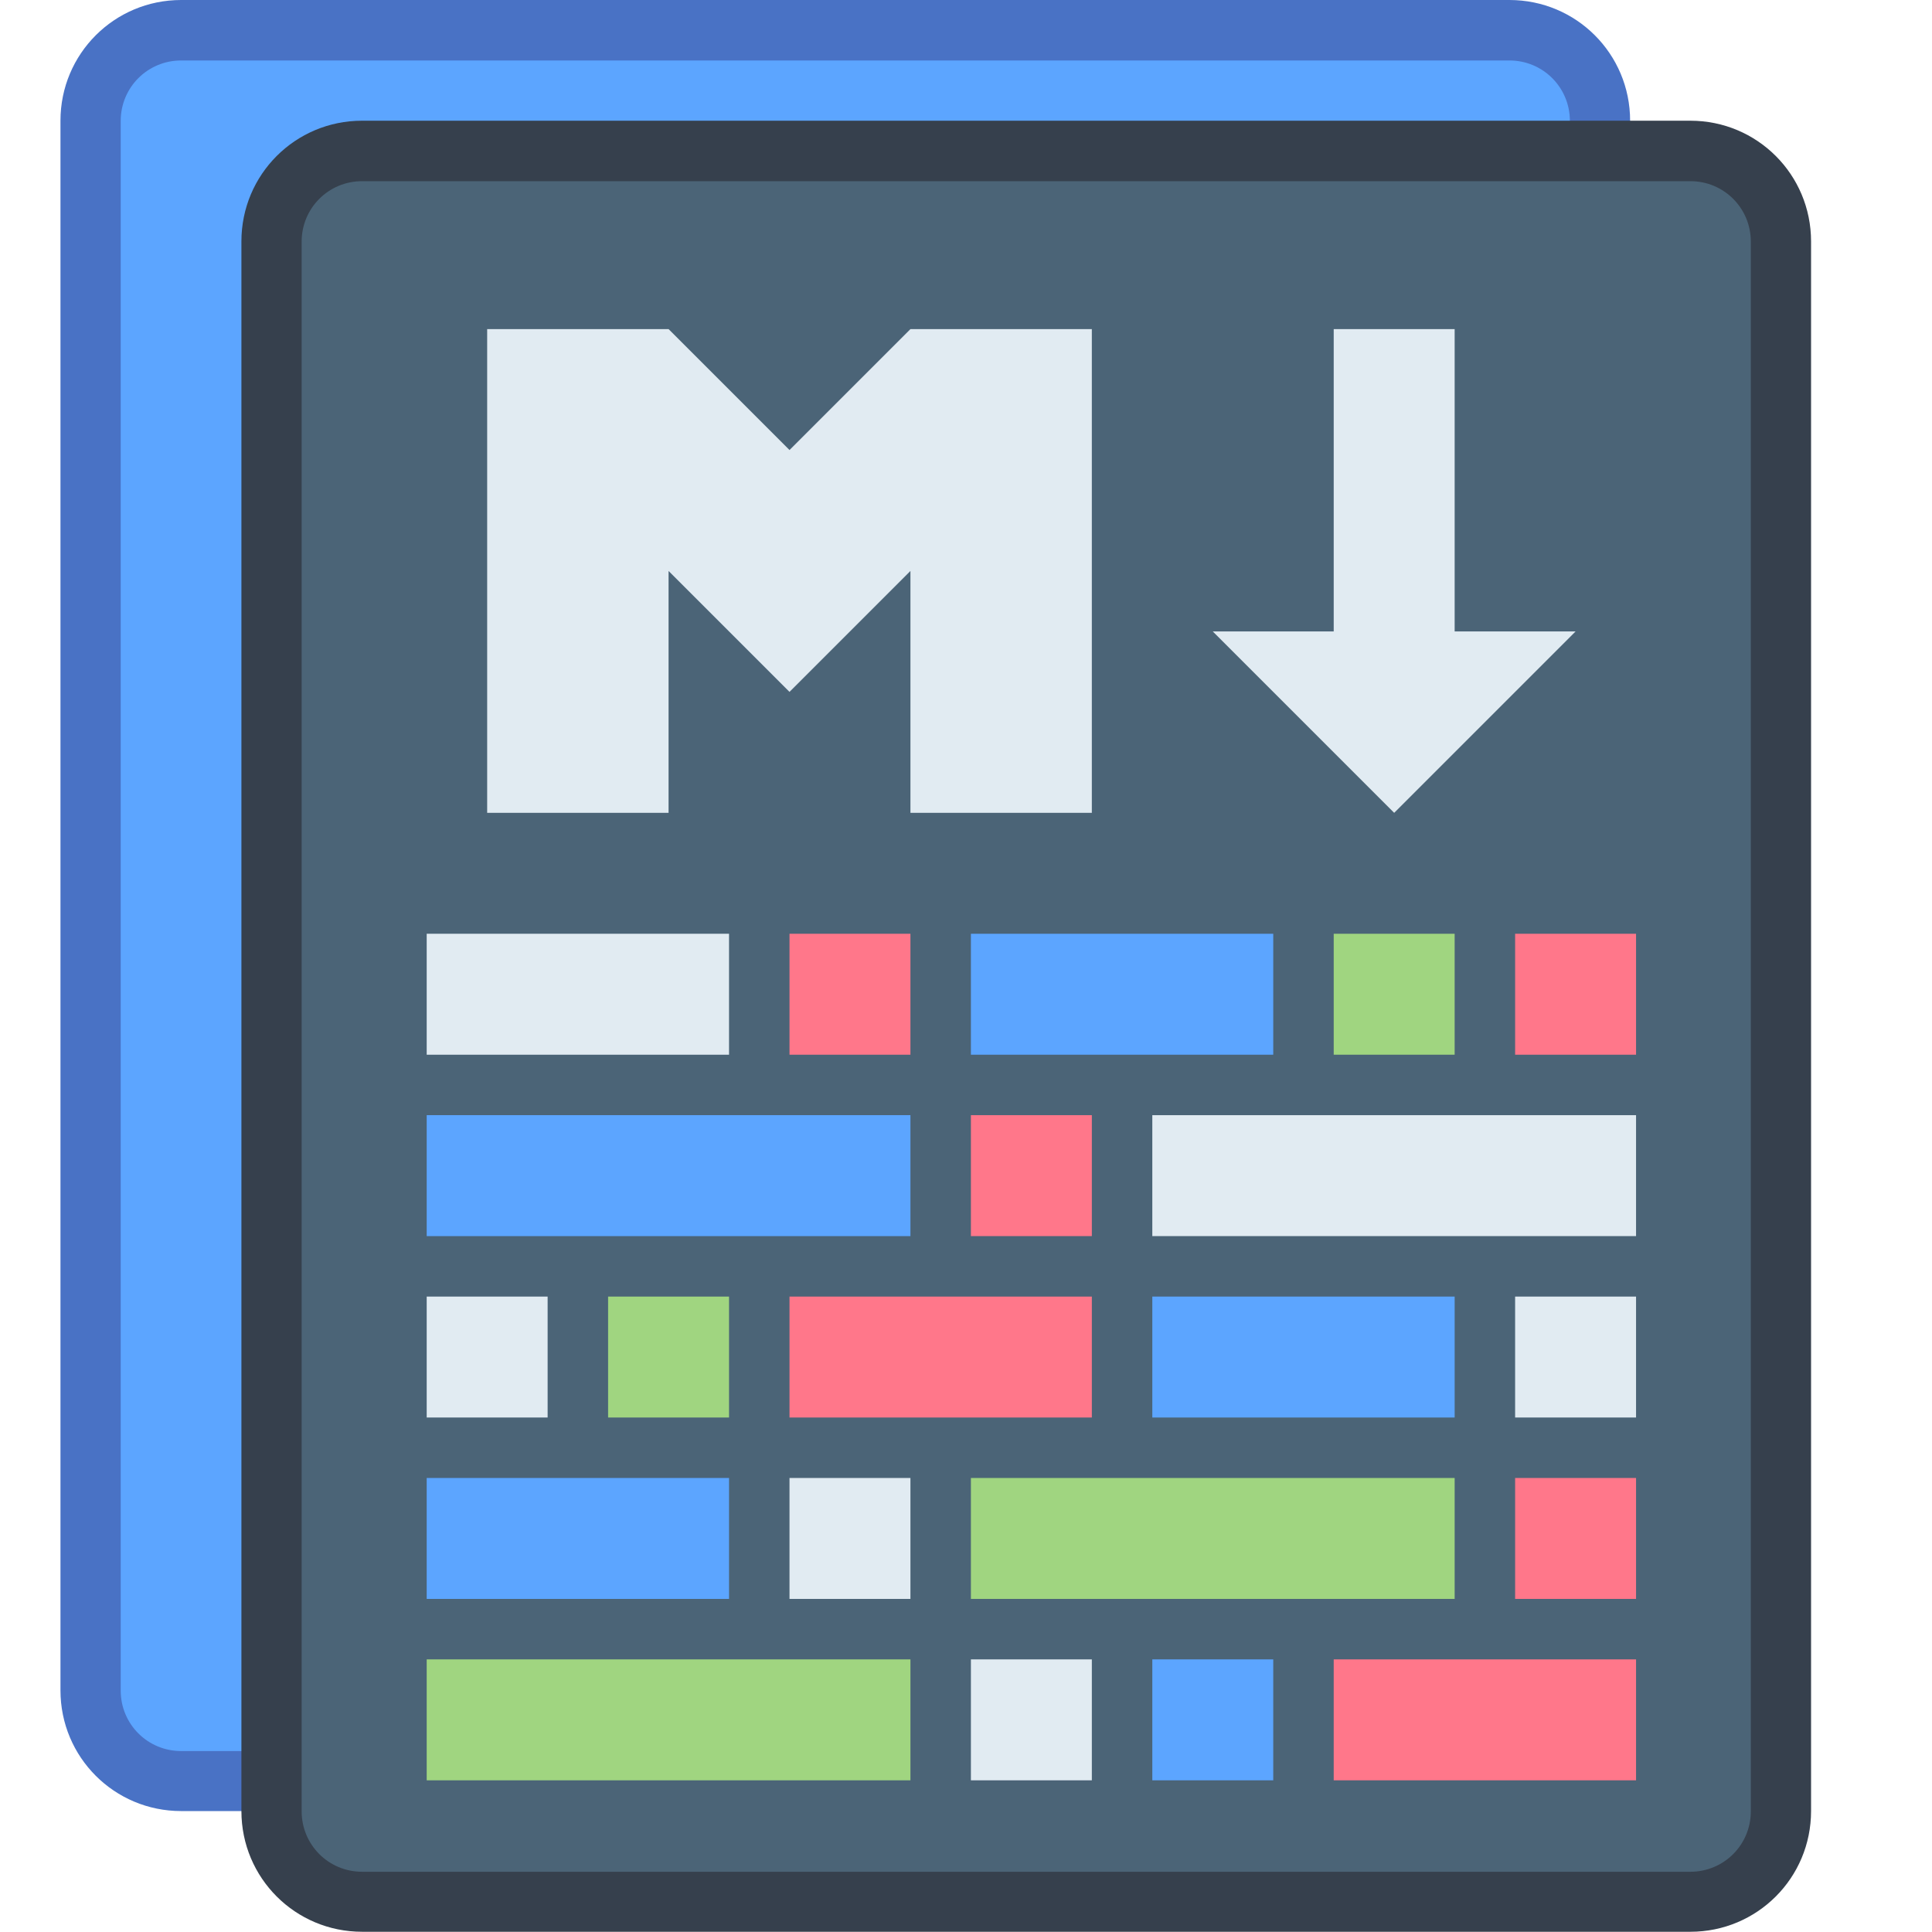 <?xml version="1.0" encoding="UTF-8" standalone="no"?>
<!-- Created with Inkscape (http://www.inkscape.org/) -->

<svg
   xmlns:dc="http://purl.org/dc/elements/1.1/"
   xmlns:cc="http://creativecommons.org/ns#"
   xmlns:rdf="http://www.w3.org/1999/02/22-rdf-syntax-ns#"
   xmlns:svg="http://www.w3.org/2000/svg"
   xmlns="http://www.w3.org/2000/svg"
   xmlns:sodipodi="http://sodipodi.sourceforge.net/DTD/sodipodi-0.dtd"
   xmlns:inkscape="http://www.inkscape.org/namespaces/inkscape"
   width="32"
   height="32"
   viewBox="0 0 8.467 8.467"
   version="1.1"
   id="svg8"
   inkscape:version="0.92.4 5da689c313, 2019-01-14"
   sodipodi:docname="cutemarked2.svg">
  <defs
     id="defs2">
    <style
       id="current-color-scheme"
       type="text/css">
      .ColorScheme-Text {
        color:#36404d;
      }
      </style>
    <style
       id="current-color-scheme-0"
       type="text/css">
      .ColorScheme-Text {
        color:#122036;
      }
      </style>
    <style
       type="text/css"
       id="current-color-scheme-1">
      .ColorScheme-Text {
        color:#122036;
      }
      </style>
    <style
       type="text/css"
       id="current-color-scheme-3">
      .ColorScheme-Text {
        color:#122036;
      }
      </style>
    <style
       id="current-color-scheme-1-7"
       type="text/css">
      .ColorScheme-Text {
        color:#122036;
      }
      </style>
    <style
       id="current-color-scheme-06"
       type="text/css">
      .ColorScheme-Text {
        color:#122036;
      }
      </style>
    <style
       type="text/css"
       id="current-color-scheme-1-1">
      .ColorScheme-Text {
        color:#122036;
      }
      </style>
    <style
       type="text/css"
       id="current-color-scheme-5">
      .ColorScheme-Text {
        color:#36404d;
      }
      </style>
    <style
       id="current-color-scheme-3-6"
       type="text/css">
      .ColorScheme-Text {
        color:#36404d;
      }
      </style>
    <style
       type="text/css"
       id="current-color-scheme-9">
      .ColorScheme-Text {
        color:#36404d;
      }
      </style>
    <style
       id="current-color-scheme-4"
       type="text/css">
      .ColorScheme-Text {
        color:#122036;
      }
      </style>
    <style
       type="text/css"
       id="current-color-scheme-7">
      .ColorScheme-Text {
        color:#36404d;
      }
      </style>
    <style
       id="current-color-scheme-91"
       type="text/css">
      .ColorScheme-Text {
        color:#122036;
      }
      </style>
    <style
       id="current-color-scheme-7-27"
       type="text/css">
      .ColorScheme-Text {
        color:#122036;
      }
      </style>
    <style
       id="current-color-scheme-5-09"
       type="text/css">
      .ColorScheme-Text {
        color:#122036;
      }
      </style>
    <style
       id="current-color-scheme-0-3"
       type="text/css">
      .ColorScheme-Text {
        color:#122036;
      }
      </style>
    <style
       id="current-color-scheme-7-9"
       type="text/css">
      .ColorScheme-Text {
        color:#122036;
      }
      </style>
    <style
       id="current-color-scheme-5-3"
       type="text/css">
      .ColorScheme-Text {
        color:#122036;
      }
      </style>
    <style
       id="current-color-scheme-79"
       type="text/css">
      .ColorScheme-Text {
        color:#122036;
      }
      </style>
    <style
       id="current-color-scheme-7-2"
       type="text/css">
      .ColorScheme-Text {
        color:#122036;
      }
      </style>
    <style
       id="current-color-scheme-5-0"
       type="text/css">
      .ColorScheme-Text {
        color:#122036;
      }
      </style>
    <style
       id="current-color-scheme-062"
       type="text/css">
      .ColorScheme-Text {
        color:#122036;
      }
      </style>
    <style
       type="text/css"
       id="current-color-scheme-1-6">
      .ColorScheme-Text {
        color:#122036;
      }
      </style>
    <style
       id="current-color-scheme-37"
       type="text/css">
      .ColorScheme-Text {
        color:#122036;
      }
      </style>
    <style
       type="text/css"
       id="current-color-scheme-1-5">
      .ColorScheme-Text {
        color:#122036;
      }
      </style>
    <style
       id="current-color-scheme-19"
       type="text/css">
      .ColorScheme-Text {
        color:#122036;
      }
      </style>
    <style
       type="text/css"
       id="current-color-scheme-5-4">
      .ColorScheme-Text {
        color:#122036;
      }
      </style>
    <style
       type="text/css"
       id="current-color-scheme-2">
      .ColorScheme-Text {
        color:#122036;
      }
      </style>
    <style
       type="text/css"
       id="current-color-scheme-1-78">
      .ColorScheme-Text {
        color:#122036;
      }
      </style>
    <style
       id="current-color-scheme-10"
       type="text/css">
      .ColorScheme-Text {
        color:#122036;
      }
      </style>
    <style
       type="text/css"
       id="current-color-scheme-0-4">
      .ColorScheme-Text {
        color:#122036;
      }
      </style>
    <style
       type="text/css"
       id="current-color-scheme-35">
      .ColorScheme-Text {
        color:#36404d;
      }
      </style>
    <style
       id="current-color-scheme-8"
       type="text/css">
      .ColorScheme-Text {
        color:#122036;
      }
      </style>
    <style
       type="text/css"
       id="current-color-scheme-1-79">
      .ColorScheme-Text {
        color:#122036;
      }
      </style>
    <style
       type="text/css"
       id="current-color-scheme-9-2">
      .ColorScheme-Text {
        color:#122036;
      }
      </style>
    <style
       id="current-color-scheme-53"
       type="text/css">
      .ColorScheme-Text {
        color:#122036;
      }
      </style>
    <style
       type="text/css"
       id="current-color-scheme-5-02">
      .ColorScheme-Text {
        color:#122036;
      }
      </style>
    <style
       type="text/css"
       id="current-color-scheme-2-3">
      .ColorScheme-Text {
        color:#122036;
      }
      </style>
    <style
       type="text/css"
       id="current-color-scheme-1-1-7">
      .ColorScheme-Text {
        color:#122036;
      }
      </style>
    <style
       id="current-color-scheme-10-5"
       type="text/css">
      .ColorScheme-Text {
        color:#122036;
      }
      </style>
    <style
       type="text/css"
       id="current-color-scheme-47">
      .ColorScheme-Text {
        color:#122036;
      }
      </style>
    <style
       id="current-color-scheme-53-8"
       type="text/css">
      .ColorScheme-Text {
        color:#122036;
      }
      </style>
    <style
       type="text/css"
       id="current-color-scheme-5-45">
      .ColorScheme-Text {
        color:#122036;
      }
      </style>
    <style
       type="text/css"
       id="current-color-scheme-2-0">
      .ColorScheme-Text {
        color:#122036;
      }
      </style>
    <style
       type="text/css"
       id="current-color-scheme-1-3">
      .ColorScheme-Text {
        color:#122036;
      }
      </style>
    <style
       id="current-color-scheme-10-6"
       type="text/css">
      .ColorScheme-Text {
        color:#122036;
      }
      </style>
    <style
       type="text/css"
       id="current-color-scheme-0-1">
      .ColorScheme-Text {
        color:#122036;
      }
      </style>
    <style
       type="text/css"
       id="current-color-scheme-26">
      .ColorScheme-Text {
        color:#122036;
      }
      </style>
  </defs>
  <sodipodi:namedview
     id="base"
     pagecolor="#ffffff"
     bordercolor="#666666"
     borderopacity="1.0"
     inkscape:pageopacity="0.0"
     inkscape:pageshadow="2"
     inkscape:zoom="7.9999995"
     inkscape:cx="22.069455"
     inkscape:cy="10.075962"
     inkscape:document-units="px"
     inkscape:current-layer="g5163"
     showgrid="true"
     units="px"
     inkscape:window-width="1920"
     inkscape:window-height="991"
     inkscape:window-x="0"
     inkscape:window-y="0"
     inkscape:window-maximized="1"
     showguides="true"
     inkscape:guide-bbox="true">
    <inkscape:grid
       type="xygrid"
       id="grid841" />
    <sodipodi:guide
       position="7.673,2.91"
       orientation="1,0"
       id="guide930"
       inkscape:locked="false" />
  </sodipodi:namedview>
  <g
     inkscape:label="Capa 1"
     inkscape:groupmode="layer"
     id="layer1"
     transform="translate(0,-288.533)">
    <path
       id="rect827-6-5"
       d="M 0.794,288.533 H 6.615 c 0.293,0 0.529,0.236 0.529,0.529 v 6.879 c 0,0.293 -0.236,0.529 -0.529,0.529 H 0.794 c -0.293,0 -0.529,-0.236 -0.529,-0.529 v -6.879 c 0,-0.293 0.236,-0.529 0.529,-0.529 z"
       style="opacity:1;fill:#4972c5;fill-opacity:1;stroke:none;stroke-width:0.529;stroke-linecap:round;stroke-linejoin:round;stroke-miterlimit:4;stroke-dasharray:none;stroke-opacity:1"
       inkscape:connector-curvature="0" />
    <path
       id="rect829-0-35"
       d="M 0.794,288.798 H 6.615 c 0.147,0 0.265,0.118 0.265,0.265 v 6.879 c 0,0.147 -0.118,0.265 -0.265,0.265 H 0.794 c -0.147,0 -0.265,-0.118 -0.265,-0.265 v -6.879 c 0,-0.147 0.118,-0.265 0.265,-0.265 z"
       style="opacity:1;fill:#5ca5ff;fill-opacity:1;stroke:none;stroke-width:0.529;stroke-linecap:round;stroke-linejoin:round;stroke-miterlimit:4;stroke-dasharray:none;stroke-opacity:1"
       inkscape:connector-curvature="0" />
    <path
       id="rect827-6"
       d="m 1.587,289.062 h 5.821 c 0.293,0 0.529,0.236 0.529,0.529 v 6.879 c 0,0.293 -0.236,0.529 -0.529,0.529 H 1.587 c -0.293,0 -0.529,-0.236 -0.529,-0.529 v -6.879 c 0,-0.293 0.236,-0.529 0.529,-0.529 z"
       style="opacity:1;fill:#36404d;fill-opacity:1;stroke:none;stroke-width:0.529;stroke-linecap:round;stroke-linejoin:round;stroke-miterlimit:4;stroke-dasharray:none;stroke-opacity:1"
       inkscape:connector-curvature="0" />
    <path
       id="rect829-0"
       d="m 1.587,289.327 h 5.821 c 0.147,0 0.265,0.118 0.265,0.265 v 6.879 c 0,0.147 -0.118,0.265 -0.265,0.265 H 1.587 c -0.147,0 -0.265,-0.118 -0.265,-0.265 v -6.879 c 0,-0.147 0.118,-0.265 0.265,-0.265 z"
       style="opacity:1;fill:#4b6477;fill-opacity:1;stroke:none;stroke-width:0.529;stroke-linecap:round;stroke-linejoin:round;stroke-miterlimit:4;stroke-dasharray:none;stroke-opacity:1"
       inkscape:connector-curvature="0" />
    <g
       inkscape:label="Capa 1"
       id="layer1-2"
       transform="matrix(0.265,0,0,0.265,-9.79,214.278)">
      <g
         id="g5163">
        <g
           id="g5094-9"
           transform="translate(38,9)">
          <path
             inkscape:connector-curvature="0"
             style="opacity:1;fill:#e1ebf2;fill-opacity:1;stroke:none;stroke-width:1;stroke-linecap:round;stroke-linejoin:round;stroke-miterlimit:4;stroke-dasharray:none;stroke-dashoffset:0;stroke-opacity:1"
             d="m 6,286.65 h 5 v 2 H 6 Z"
             id="rect4405-1" />
          <path
             inkscape:connector-curvature="0"
             style="opacity:1;fill:#ff778a;fill-opacity:1;stroke:none;stroke-width:1;stroke-linecap:round;stroke-linejoin:round;stroke-miterlimit:4;stroke-dasharray:none;stroke-dashoffset:0;stroke-opacity:1"
             d="m 12,286.65 h 2 v 2 h -2 z"
             id="rect4407-27" />
          <path
             inkscape:connector-curvature="0"
             style="opacity:1;fill:#5ca5ff;fill-opacity:1;stroke:none;stroke-width:1;stroke-linecap:round;stroke-linejoin:round;stroke-miterlimit:4;stroke-dasharray:none;stroke-dashoffset:0;stroke-opacity:1"
             d="m 15,286.65 h 5 v 2 h -5 z"
             id="rect4409-0" />
          <path
             sodipodi:nodetypes="ccccc"
             inkscape:connector-curvature="0"
             style="opacity:1;fill:#ff778a;fill-opacity:1;stroke:none;stroke-width:1;stroke-linecap:round;stroke-linejoin:round;stroke-miterlimit:4;stroke-dasharray:none;stroke-dashoffset:0;stroke-opacity:1"
             d="m 24,286.65 h 2 v 2 h -2 z"
             id="rect4407-0-9" />
          <path
             inkscape:connector-curvature="0"
             style="opacity:1;fill:#5ca5ff;fill-opacity:1;stroke:none;stroke-width:1;stroke-linecap:round;stroke-linejoin:round;stroke-miterlimit:4;stroke-dasharray:none;stroke-dashoffset:0;stroke-opacity:1"
             d="m 6,289.65 h 8 v 2 H 6 Z"
             id="rect4405-6-3" />
          <path
             inkscape:connector-curvature="0"
             style="opacity:1;fill:#ff778a;fill-opacity:1;stroke:none;stroke-width:1;stroke-linecap:round;stroke-linejoin:round;stroke-miterlimit:4;stroke-dasharray:none;stroke-dashoffset:0;stroke-opacity:1"
             d="m 15,289.65 h 2 v 2 h -2 z"
             id="rect4407-2-6" />
          <path
             sodipodi:nodetypes="ccccc"
             inkscape:connector-curvature="0"
             style="opacity:1;fill:#e1ebf2;fill-opacity:1;stroke:none;stroke-width:1;stroke-linecap:round;stroke-linejoin:round;stroke-miterlimit:4;stroke-dasharray:none;stroke-dashoffset:0;stroke-opacity:1"
             d="m 18,289.65 h 8 v 2 h -8 z"
             id="rect4409-6-0" />
          <path
             inkscape:connector-curvature="0"
             style="opacity:1;fill:#e1ebf2;fill-opacity:1;stroke:none;stroke-width:1;stroke-linecap:round;stroke-linejoin:round;stroke-miterlimit:4;stroke-dasharray:none;stroke-dashoffset:0;stroke-opacity:1"
             d="m 6,292.65 h 2 v 2 H 6 Z"
             id="rect4407-0-1-6" />
          <path
             inkscape:connector-curvature="0"
             style="opacity:1;fill:#a0d580;fill-opacity:1;stroke:none;stroke-width:1;stroke-linecap:round;stroke-linejoin:round;stroke-miterlimit:4;stroke-dasharray:none;stroke-dashoffset:0;stroke-opacity:1"
             d="m 9,292.65 h 2 v 2 H 9 Z"
             id="rect4407-0-8-2" />
          <path
             inkscape:connector-curvature="0"
             style="opacity:1;fill:#ff778a;fill-opacity:1;stroke:none;stroke-width:1;stroke-linecap:round;stroke-linejoin:round;stroke-miterlimit:4;stroke-dasharray:none;stroke-dashoffset:0;stroke-opacity:1"
             d="m 12,292.65 h 5 v 2 h -5 z"
             id="rect4405-7-6" />
          <path
             sodipodi:nodetypes="ccccc"
             inkscape:connector-curvature="0"
             style="opacity:1;fill:#5ca5ff;fill-opacity:1;stroke:none;stroke-width:1;stroke-linecap:round;stroke-linejoin:round;stroke-miterlimit:4;stroke-dasharray:none;stroke-dashoffset:0;stroke-opacity:1"
             d="m 18,292.65 h 5 v 2 h -5 z"
             id="rect4407-2-9-1" />
          <path
             sodipodi:nodetypes="ccccc"
             inkscape:connector-curvature="0"
             style="opacity:1;fill:#e1ebf2;fill-opacity:1;stroke:none;stroke-width:1;stroke-linecap:round;stroke-linejoin:round;stroke-miterlimit:4;stroke-dasharray:none;stroke-dashoffset:0;stroke-opacity:1"
             d="m 24,292.65 h 2 v 2 h -2 z"
             id="rect4407-2-9-2-87" />
          <path
             inkscape:connector-curvature="0"
             style="opacity:1;fill:#5ca5ff;fill-opacity:1;stroke:none;stroke-width:1;stroke-linecap:round;stroke-linejoin:round;stroke-miterlimit:4;stroke-dasharray:none;stroke-dashoffset:0;stroke-opacity:1"
             d="m 6,295.65 h 5 v 2 H 6 Z"
             id="rect4405-7-0-9" />
          <path
             inkscape:connector-curvature="0"
             style="opacity:1;fill:#e1ebf2;fill-opacity:1;stroke:none;stroke-width:1;stroke-linecap:round;stroke-linejoin:round;stroke-miterlimit:4;stroke-dasharray:none;stroke-dashoffset:0;stroke-opacity:1"
             d="m 12,295.65 h 2 v 2 h -2 z"
             id="rect4407-2-9-2-8-9" />
          <path
             sodipodi:nodetypes="ccccc"
             inkscape:connector-curvature="0"
             style="opacity:1;fill:#a0d580;fill-opacity:1;stroke:none;stroke-width:1;stroke-linecap:round;stroke-linejoin:round;stroke-miterlimit:4;stroke-dasharray:none;stroke-dashoffset:0;stroke-opacity:1"
             d="m 15,295.65 h 8 v 2 h -8 z"
             id="rect4405-7-0-3-9-7" />
          <path
             sodipodi:nodetypes="ccccc"
             inkscape:connector-curvature="0"
             style="opacity:1;fill:#a0d580;fill-opacity:1;stroke:none;stroke-width:1;stroke-linecap:round;stroke-linejoin:round;stroke-miterlimit:4;stroke-dasharray:none;stroke-dashoffset:0;stroke-opacity:1"
             d="m 21,286.65 h 2 v 2 h -2 z"
             id="rect4407-2-9-2-87-1" />
          <path
             sodipodi:nodetypes="ccccc"
             inkscape:connector-curvature="0"
             style="opacity:1;fill:#ff778a;fill-opacity:1;stroke:none;stroke-width:1;stroke-linecap:round;stroke-linejoin:round;stroke-miterlimit:4;stroke-dasharray:none;stroke-dashoffset:0;stroke-opacity:1"
             d="m 24,295.65 h 2 v 2 h -2 z"
             id="rect4407-2-9-2-87-0" />
          <path
             sodipodi:nodetypes="ccccc"
             inkscape:connector-curvature="0"
             style="opacity:1;fill:#a0d580;fill-opacity:1;stroke:none;stroke-width:1;stroke-linecap:round;stroke-linejoin:round;stroke-miterlimit:4;stroke-dasharray:none;stroke-dashoffset:0;stroke-opacity:1"
             d="m 6,298.65 h 8 v 2 H 6 Z"
             id="rect4405-7-0-3-9-7-6" />
          <path
             inkscape:connector-curvature="0"
             style="opacity:1;fill:#e1ebf2;fill-opacity:1;stroke:none;stroke-width:1;stroke-linecap:round;stroke-linejoin:round;stroke-miterlimit:4;stroke-dasharray:none;stroke-dashoffset:0;stroke-opacity:1"
             d="m 15,298.65 h 2 v 2 h -2 z"
             id="rect4407-2-6-1" />
          <path
             inkscape:connector-curvature="0"
             style="opacity:1;fill:#ff778a;fill-opacity:1;stroke:none;stroke-width:1;stroke-linecap:round;stroke-linejoin:round;stroke-miterlimit:4;stroke-dasharray:none;stroke-dashoffset:0;stroke-opacity:1"
             d="m 21,298.65 h 5 v 2 h -5 z"
             id="rect4405-7-6-5" />
          <path
             inkscape:connector-curvature="0"
             style="opacity:1;fill:#5ca5ff;fill-opacity:1;stroke:none;stroke-width:1;stroke-linecap:round;stroke-linejoin:round;stroke-miterlimit:4;stroke-dasharray:none;stroke-dashoffset:0;stroke-opacity:1"
             d="m 18,298.65 h 2 v 2 h -2 z"
             id="rect4407-0-8-2-9" />
        </g>
        <path
           id="path1228"
           d="m 45,285.65 v 8 h 3 v -4 l 2,2 2,-2 v 4 h 3 v -8 h -3 l -2,2 -2,-2 z m 14,0 v 5 h -2 l 3,3 3,-3 h -2 v -5 z"
           style="fill:#e1ebf2;fill-opacity:1;stroke:none;stroke-width:1px;stroke-linecap:butt;stroke-linejoin:miter;stroke-opacity:1"
           inkscape:connector-curvature="0" />
      </g>
    </g>
  </g>
</svg>
